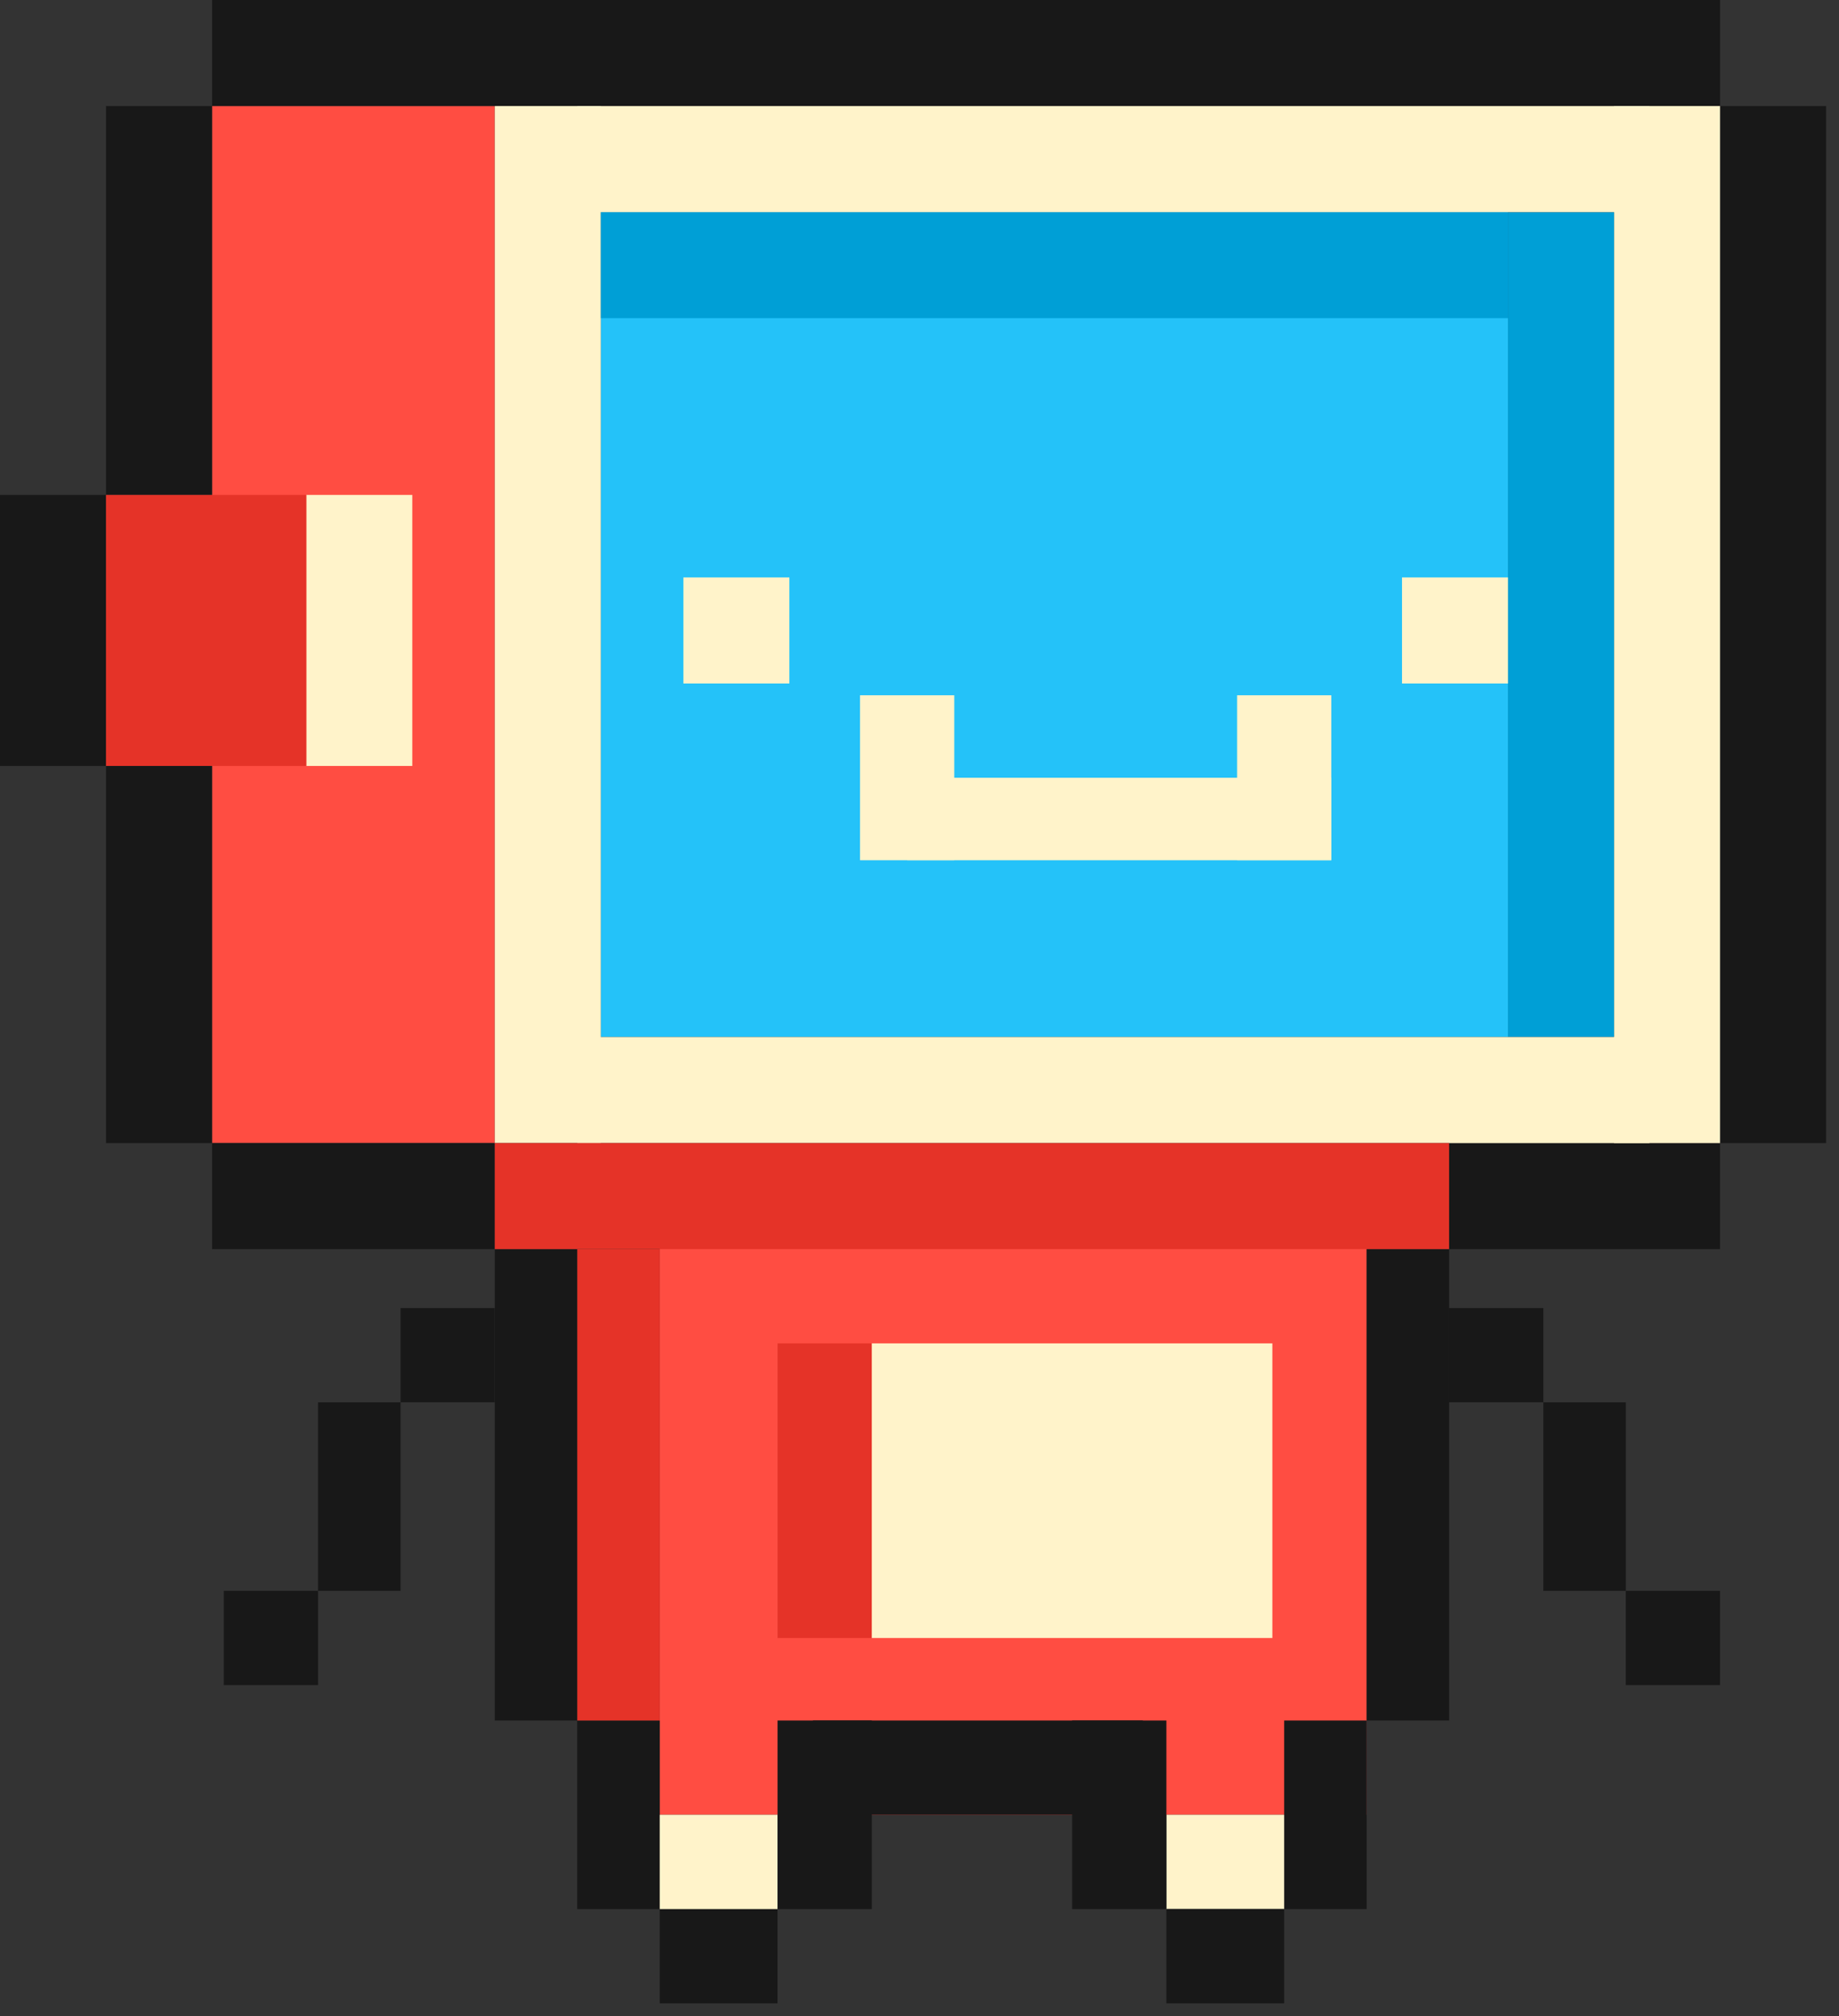 <svg width="104" height="114" viewBox="0 0 104 114" fill="none" xmlns="http://www.w3.org/2000/svg">
<rect x="0" y="0" width="104" height="114" fill="#333333" stroke="none"/>
<rect width="46.639" height="51.303" transform="matrix(4.37114e-08 -1 -1 -4.37114e-08 85.281 58.632)" fill="#24C2F9"/>
<rect x="11.992" y="5.996" width="15.991" height="58.632" fill="#FF4D42"/>
<rect x="37.309" y="69.959" width="39.977" height="32.648" fill="#FF4D42"/>
<rect width="5.996" height="58.632" transform="matrix(-1 0 0 1 103.271 5.996)" fill="#181818"/>
<rect width="5.996" height="85.283" transform="matrix(4.37114e-08 1 1 -4.37114e-08 11.992 0)" fill="#181818"/>
<rect width="5.996" height="15.324" transform="matrix(4.37114e-08 1 1 -4.37114e-08 81.949 64.629)" fill="#181818"/>
<rect width="5.996" height="15.991" transform="matrix(4.37114e-08 1 1 -4.37114e-08 11.992 64.629)" fill="#181818"/>
<rect width="5.996" height="21.987" transform="matrix(-1 0 0 1 11.992 5.996)" fill="#181818"/>
<rect width="5.996" height="15.324" transform="matrix(-1 0 0 1 5.996 27.983)" fill="#181818"/>
<rect width="5.996" height="15.324" transform="matrix(-1 0 0 1 23.316 27.983)" fill="#FFF3CA"/>
<rect width="5.996" height="58.632" transform="matrix(-1 0 0 1 97.273 5.996)" fill="#FFF3CA"/>
<rect width="5.996" height="58.632" transform="matrix(-1 0 0 1 33.978 5.996)" fill="#FFF3CA"/>
<rect width="5.996" height="46.639" transform="matrix(-1 0 0 1 91.279 11.993)" fill="#009FD6"/>
<rect width="5.996" height="51.303" transform="matrix(4.37114e-08 -1 -1 -4.37114e-08 85.281 17.989)" fill="#009FD6"/>
<rect width="5.996" height="60.631" transform="matrix(4.37114e-08 -1 -1 -4.37114e-08 93.279 11.993)" fill="#FFF3CA"/>
<rect width="5.996" height="60.631" transform="matrix(4.37114e-08 -1 -1 -4.37114e-08 93.279 64.629)" fill="#FFF3CA"/>
<rect width="11.327" height="15.324" transform="matrix(-1 0 0 1 17.322 27.983)" fill="#E53328"/>
<rect width="5.996" height="21.321" transform="matrix(-1 0 0 1 11.992 43.309)" fill="#181818"/>
<rect width="4.664" height="26.651" transform="matrix(-1 0 0 1 32.647 70.626)" fill="#181818"/>
<rect width="4.664" height="26.651" transform="matrix(-1 0 0 1 81.949 70.626)" fill="#181818"/>
<rect width="4.664" height="10.66" transform="matrix(-1 0 0 1 77.287 97.277)" fill="#181818"/>
<rect width="4.664" height="10.66" transform="matrix(-1 0 0 1 37.309 97.277)" fill="#181818"/>
<rect width="4.664" height="10.66" transform="matrix(-1 0 0 1 22.652 79.287)" fill="#181818"/>
<rect width="5.33" height="5.33" transform="matrix(-1 0 0 1 27.982 73.957)" fill="#181818"/>
<rect width="5.33" height="5.33" transform="matrix(-1 0 0 1 17.988 89.947)" fill="#181818"/>
<rect x="87.281" y="79.287" width="4.664" height="10.66" fill="#181818"/>
<rect x="81.949" y="73.957" width="5.33" height="5.33" fill="#181818"/>
<rect x="91.943" y="89.947" width="5.33" height="5.33" fill="#181818"/>
<rect x="37.309" y="107.937" width="6.663" height="5.33" fill="#181818"/>
<rect x="37.309" y="102.606" width="6.663" height="5.33" fill="#FFF3CA"/>
<rect x="65.959" y="102.606" width="6.663" height="5.33" fill="#FFF3CA"/>
<rect x="38.645" y="32.648" width="5.996" height="5.996" fill="#FFF3CA"/>
<rect x="48.637" y="39.31" width="5.33" height="9.328" fill="#FFF3CA"/>
<rect x="69.959" y="39.31" width="5.33" height="9.328" fill="#FFF3CA"/>
<rect x="51.301" y="48.638" width="4.664" height="23.986" transform="rotate(-90 51.301 48.638)" fill="#FFF3CA"/>
<rect x="79.287" y="32.648" width="5.996" height="5.996" fill="#FFF3CA"/>
<rect x="65.959" y="107.937" width="6.663" height="5.33" fill="#181818"/>
<rect x="60.631" y="97.277" width="5.33" height="10.66" fill="#181818"/>
<rect x="43.975" y="97.277" width="5.33" height="10.66" fill="#181818"/>
<rect x="43.975" y="75.955" width="5.33" height="16.657" fill="#E53328"/>
<rect x="32.647" y="70.626" width="4.664" height="26.651" fill="#E53328"/>
<rect x="81.949" y="64.629" width="5.996" height="53.968" transform="rotate(90 81.949 64.629)" fill="#E53328"/>
<rect x="49.303" y="75.955" width="22.653" height="16.657" fill="#FFF3CA"/>
<rect x="64.629" y="97.277" width="5.33" height="18.656" transform="rotate(90 64.629 97.277)" fill="#181818"/>
</svg>
